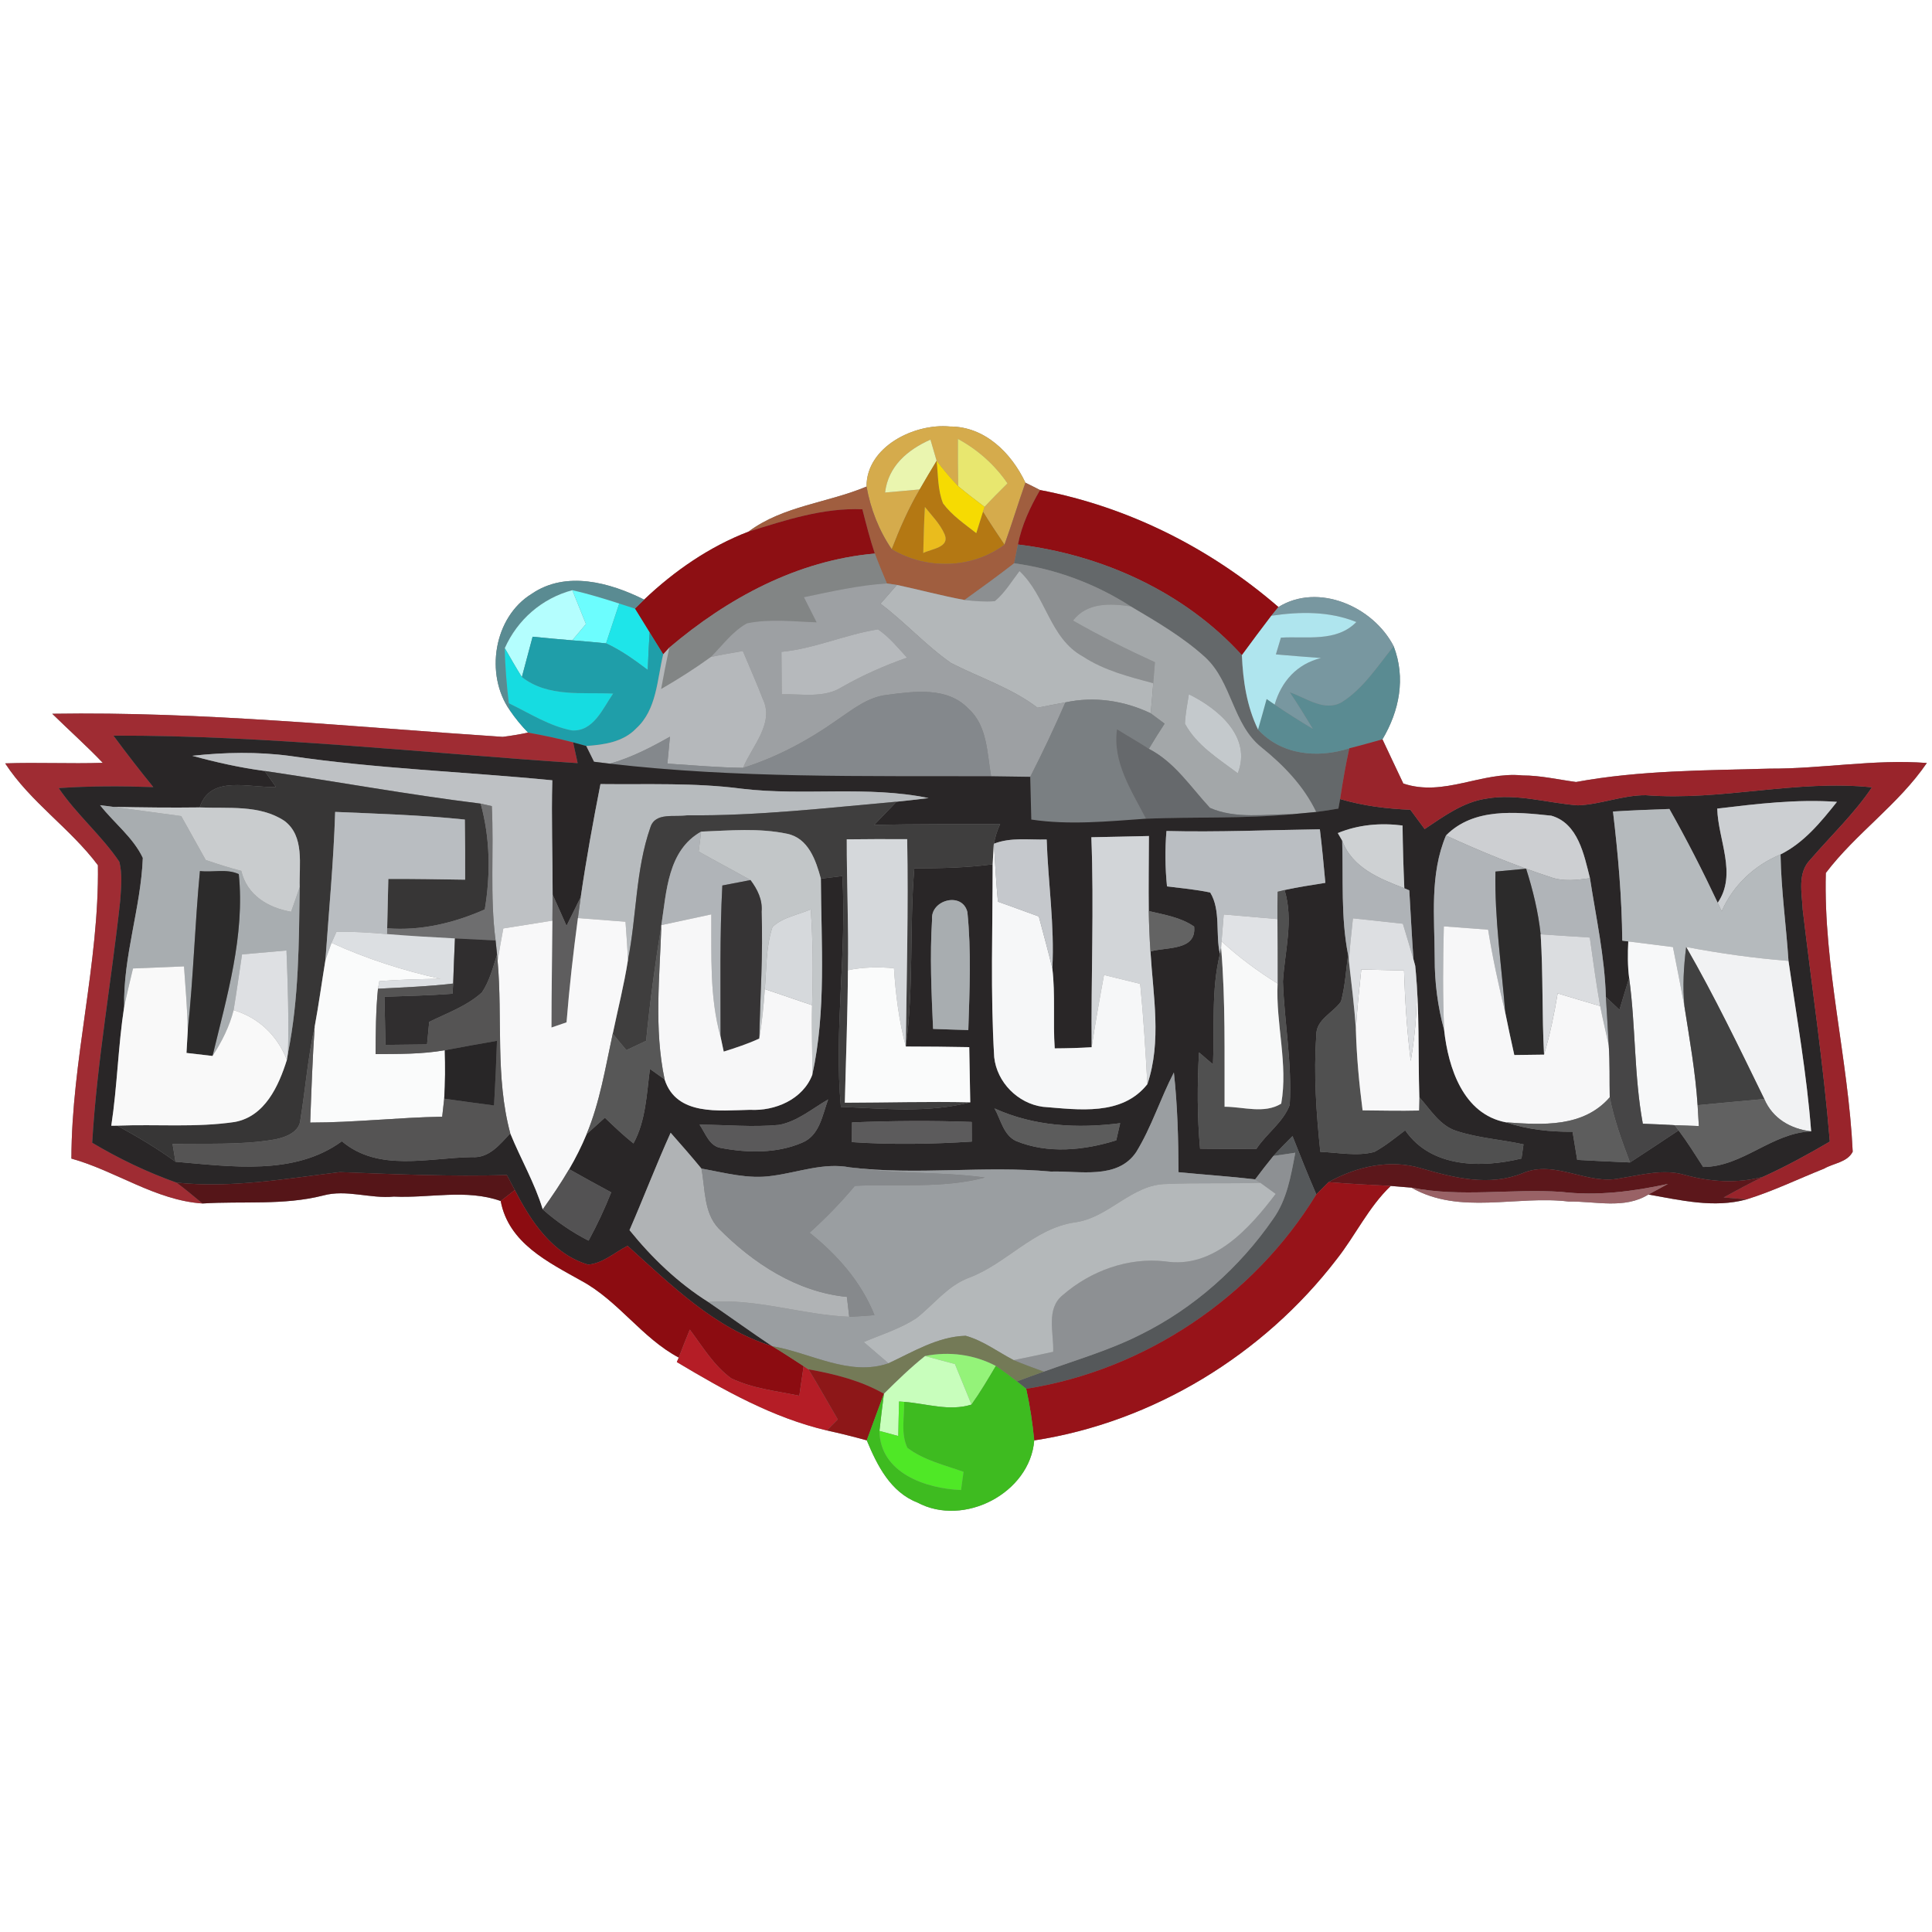 <?xml version="1.0" encoding="UTF-8" ?>
<!DOCTYPE svg PUBLIC "-//W3C//DTD SVG 1.1//EN" "http://www.w3.org/Graphics/SVG/1.1/DTD/svg11.dtd">
<svg width="250pt" height="250pt" viewBox="0 0 250 250" version="1.1" xmlns="http://www.w3.org/2000/svg">
<rect x="0" y="0" width="250" height="250" fill="#808080" stroke="none"/>
<g id="#ffffffff">
<path fill="#ffffff" opacity="1.00" d=" M 0.00 0.00 L 250.00 0.00 L 250.00 250.00 L 0.00 250.00 L 0.00 0.00 M 112.13 62.96 C 107.10 65.08 101.34 65.45 96.86 68.79 C 91.81 70.73 87.25 73.88 83.35 77.59 C 78.94 75.38 73.24 73.81 68.82 76.83 C 63.87 79.86 62.73 87.28 65.97 91.91 C 66.67 92.94 67.46 93.90 68.33 94.80 C 67.24 95.03 66.15 95.21 65.05 95.35 C 45.63 94.07 26.25 92.05 6.76 92.36 C 8.93 94.49 11.20 96.51 13.30 98.71 C 9.09 98.85 4.88 98.63 0.67 98.78 C 3.95 103.81 9.10 107.19 12.67 111.96 C 12.85 124.69 9.26 137.18 9.24 149.92 C 15.01 151.53 20.12 155.32 26.20 155.73 C 31.40 155.40 36.70 156.00 41.81 154.70 C 44.84 153.87 47.90 155.14 50.96 154.84 C 55.56 155.06 60.33 153.83 64.79 155.41 C 65.81 160.85 70.92 163.31 75.26 165.75 C 80.02 168.33 83.06 173.13 87.83 175.67 L 87.58 176.25 C 93.69 179.90 100.00 183.46 107.00 185.10 C 108.73 185.48 110.45 185.91 112.16 186.38 C 113.50 189.61 115.23 193.07 118.70 194.42 C 124.72 197.65 133.28 193.21 133.83 186.39 C 149.25 184.02 163.49 175.29 172.96 162.95 C 175.40 159.86 177.08 156.21 179.96 153.46 C 180.63 153.52 181.97 153.63 182.64 153.68 C 188.91 157.26 196.23 154.65 203.00 155.48 C 206.41 155.42 210.21 156.50 213.30 154.57 C 217.48 155.30 221.77 156.36 226.00 155.20 C 229.44 154.14 232.69 152.55 236.04 151.22 C 237.26 150.51 239.04 150.41 239.74 149.03 C 239.17 136.96 235.94 125.07 236.26 112.96 C 240.16 107.82 245.67 104.10 249.33 98.73 C 242.53 98.21 235.78 99.49 228.99 99.46 C 220.63 99.70 212.19 99.67 203.94 101.19 C 201.63 100.88 199.34 100.34 197.00 100.34 C 191.73 99.80 186.85 103.15 181.59 101.39 C 180.70 99.48 179.77 97.58 178.89 95.67 C 181.08 91.98 181.92 87.73 180.34 83.62 C 177.67 78.45 170.55 75.37 165.43 78.55 C 156.65 70.95 146.01 65.58 134.58 63.41 C 134.11 63.17 133.17 62.69 132.69 62.46 C 130.87 58.61 127.44 55.18 122.91 55.19 C 118.31 54.75 112.10 57.82 112.13 62.96 Z" />
</g>
<g id="#d5ab4cff">
<path fill="#d5ab4c" opacity="1.00" d=" M 112.13 62.96 C 112.10 57.82 118.31 54.75 122.91 55.19 C 127.44 55.18 130.87 58.61 132.69 62.46 C 131.75 65.12 130.94 67.82 129.98 70.48 C 129.03 69.06 128.08 67.66 127.20 66.21 L 127.40 65.59 C 128.36 64.55 129.37 63.55 130.37 62.55 C 128.72 60.14 126.52 58.19 123.95 56.79 C 123.93 58.83 123.95 60.87 123.99 62.91 C 122.99 61.87 122.07 60.77 121.20 59.63 C 121.00 58.94 120.60 57.57 120.40 56.89 C 117.44 58.20 114.93 60.33 114.53 63.73 C 116.02 63.60 117.52 63.48 119.01 63.33 C 117.56 65.79 116.42 68.41 115.39 71.07 C 113.73 68.64 112.65 65.86 112.13 62.96 Z" />
</g>
<g id="#eaf5afff">
<path fill="#eaf5af" opacity="1.00" d=" M 114.53 63.73 C 114.93 60.33 117.44 58.20 120.40 56.89 C 120.60 57.57 121.00 58.94 121.20 59.63 C 120.46 60.86 119.72 62.09 119.01 63.33 C 117.52 63.48 116.02 63.60 114.53 63.73 Z" />
</g>
<g id="#e8e76fff">
<path fill="#e8e76f" opacity="1.00" d=" M 123.95 56.79 C 126.52 58.19 128.72 60.14 130.37 62.55 C 129.37 63.55 128.36 64.55 127.40 65.59 C 126.25 64.71 125.09 63.84 123.99 62.91 C 123.95 60.87 123.93 58.83 123.95 56.79 Z" />
</g>
<g id="#b47813ff">
<path fill="#b47813" opacity="1.00" d=" M 119.01 63.33 C 119.72 62.09 120.46 60.86 121.20 59.63 C 121.40 61.47 121.33 63.39 122.03 65.14 C 123.18 66.70 124.82 67.80 126.33 68.99 C 126.55 68.30 126.98 66.90 127.20 66.21 C 128.08 67.66 129.03 69.06 129.98 70.48 C 125.74 73.63 119.90 73.75 115.39 71.07 C 116.42 68.41 117.56 65.79 119.01 63.33 M 119.68 65.60 C 119.57 67.58 119.51 69.57 119.47 71.56 C 120.48 71.02 122.96 70.87 122.23 69.13 C 121.64 67.78 120.58 66.73 119.68 65.60 Z" />
</g>
<g id="#f6db02ff">
<path fill="#f6db02" opacity="1.00" d=" M 121.20 59.63 C 122.07 60.77 122.99 61.87 123.99 62.91 C 125.09 63.84 126.25 64.71 127.40 65.59 L 127.20 66.21 C 126.98 66.90 126.55 68.30 126.33 68.99 C 124.82 67.80 123.18 66.70 122.03 65.14 C 121.33 63.39 121.40 61.47 121.20 59.63 Z" />
</g>
<g id="#a05e3fff">
<path fill="#a05e3f" opacity="1.00" d=" M 112.13 62.96 C 112.65 65.86 113.73 68.64 115.39 71.07 C 119.90 73.75 125.74 73.63 129.98 70.48 C 130.94 67.82 131.75 65.12 132.69 62.46 C 133.17 62.69 134.11 63.17 134.58 63.41 C 133.31 65.61 132.21 67.94 131.72 70.46 C 131.60 71.07 131.35 72.28 131.23 72.89 C 129.13 74.52 126.97 76.09 124.81 77.64 C 121.87 77.10 118.98 76.31 116.06 75.69 C 115.74 75.64 115.08 75.55 114.76 75.50 C 114.22 74.22 113.68 72.93 113.20 71.63 C 112.57 69.75 112.08 67.82 111.59 65.90 C 106.50 65.69 101.65 67.31 96.86 68.79 C 101.34 65.45 107.10 65.08 112.13 62.96 Z" />
</g>
<g id="#900e13ff">
<path fill="#900e13" opacity="1.00" d=" M 131.72 70.46 C 132.21 67.94 133.31 65.61 134.58 63.41 C 146.01 65.58 156.65 70.95 165.43 78.55 C 165.20 78.83 164.74 79.40 164.51 79.68 C 163.22 81.36 161.96 83.07 160.70 84.78 C 153.26 76.60 142.61 71.78 131.72 70.46 Z" />
</g>
<g id="#8d0f13ff">
<path fill="#8d0f13" opacity="1.00" d=" M 96.86 68.79 C 101.65 67.31 106.50 65.69 111.59 65.90 C 112.08 67.82 112.57 69.75 113.20 71.63 C 103.18 72.51 94.17 77.39 86.61 83.80 C 86.41 84.02 86.02 84.45 85.82 84.67 C 85.38 83.96 84.50 82.55 84.06 81.84 C 83.43 80.81 82.79 79.79 82.16 78.76 C 82.46 78.47 83.05 77.88 83.35 77.59 C 87.25 73.88 91.81 70.73 96.86 68.79 Z" />
</g>
<g id="#eabc1dff">
<path fill="#eabc1d" opacity="1.00" d=" M 119.68 65.60 C 120.58 66.73 121.64 67.78 122.23 69.13 C 122.96 70.87 120.48 71.02 119.47 71.56 C 119.51 69.57 119.57 67.58 119.68 65.60 Z" />
</g>
<g id="#64686aff">
<path fill="#64686a" opacity="1.00" d=" M 131.72 70.46 C 142.61 71.78 153.26 76.60 160.70 84.78 C 160.84 88.08 161.33 91.40 162.79 94.40 C 165.81 97.72 170.52 98.15 174.60 96.83 C 174.12 99.00 173.74 101.20 173.41 103.40 C 173.36 103.71 173.25 104.32 173.19 104.63 C 172.23 104.80 171.27 104.95 170.31 105.07 C 168.69 101.70 166.10 99.02 163.22 96.70 C 159.49 93.71 159.42 88.26 155.96 85.06 C 153.07 82.43 149.66 80.45 146.32 78.47 C 141.75 75.53 136.61 73.62 131.23 72.89 C 131.35 72.28 131.60 71.07 131.72 70.46 Z" />
</g>
<g id="#828585ff">
<path fill="#828585" opacity="1.00" d=" M 86.61 83.80 C 94.17 77.39 103.18 72.51 113.20 71.63 C 113.68 72.93 114.22 74.22 114.76 75.50 C 111.13 75.73 107.58 76.54 104.03 77.28 C 104.57 78.36 105.12 79.44 105.67 80.53 C 102.67 80.43 99.62 80.05 96.66 80.66 C 94.77 81.70 93.49 83.52 91.99 85.01 C 89.92 86.51 87.76 87.88 85.55 89.16 C 85.87 87.37 86.23 85.58 86.61 83.80 Z" />
</g>
<g id="#8c8f91ff">
<path fill="#8c8f91" opacity="1.00" d=" M 124.81 77.64 C 126.97 76.09 129.13 74.52 131.23 72.89 C 136.61 73.62 141.75 75.53 146.32 78.47 C 143.65 78.07 140.67 77.94 138.85 80.30 C 142.29 82.27 145.84 84.04 149.45 85.69 C 149.37 86.60 149.30 87.51 149.23 88.41 C 146.09 87.57 142.86 86.75 140.11 84.94 C 135.81 82.58 135.36 77.09 131.92 73.90 C 130.90 75.23 130.03 76.71 128.73 77.79 C 127.42 77.90 126.11 77.78 124.81 77.64 Z" />
</g>
<g id="#b3b7b9ff">
<path fill="#b3b7b9" opacity="1.00" d=" M 131.92 73.90 C 135.36 77.09 135.81 82.58 140.11 84.94 C 142.86 86.75 146.09 87.57 149.23 88.41 C 149.13 89.71 149.02 91.01 148.90 92.30 C 145.47 90.66 141.59 90.08 137.86 90.89 C 136.65 91.10 135.46 91.34 134.26 91.58 C 130.87 89.00 126.80 87.71 123.06 85.79 C 119.80 83.51 117.12 80.51 113.94 78.12 C 114.65 77.31 115.35 76.50 116.06 75.69 C 118.98 76.31 121.87 77.10 124.81 77.64 C 126.11 77.78 127.42 77.90 128.73 77.79 C 130.03 76.71 130.90 75.23 131.92 73.90 Z" />
</g>
<g id="#5a8b92ff">
<path fill="#5a8b92" opacity="1.00" d=" M 68.82 76.83 C 73.24 73.81 78.94 75.38 83.35 77.59 C 83.05 77.88 82.46 78.47 82.16 78.76 C 81.65 78.60 80.64 78.27 80.13 78.10 C 78.12 77.45 76.11 76.84 74.06 76.37 C 70.14 77.42 66.97 80.17 65.32 83.87 C 65.35 86.25 65.57 88.63 65.84 91.00 L 65.97 91.91 C 62.73 87.28 63.87 79.86 68.82 76.83 Z" />
<path fill="#5a8b92" opacity="1.00" d=" M 173.61 90.87 C 176.44 89.08 178.27 86.17 180.34 83.62 C 181.92 87.73 181.08 91.98 178.89 95.67 C 177.46 96.06 176.04 96.47 174.60 96.83 C 170.52 98.15 165.81 97.72 162.79 94.40 C 163.17 93.08 163.54 91.77 163.90 90.45 C 164.16 90.63 164.68 90.99 164.94 91.17 C 166.55 92.27 168.20 93.30 169.88 94.31 C 168.91 92.71 167.93 91.13 166.90 89.58 C 169.02 90.30 171.37 92.13 173.61 90.87 Z" />
</g>
<g id="#9da0a3ff">
<path fill="#9da0a3" opacity="1.00" d=" M 104.03 77.28 C 107.58 76.54 111.13 75.73 114.76 75.50 C 115.08 75.55 115.74 75.64 116.06 75.69 C 115.35 76.50 114.65 77.31 113.94 78.12 C 117.12 80.51 119.80 83.51 123.06 85.79 C 126.80 87.71 130.87 89.00 134.26 91.58 C 135.46 91.34 136.65 91.10 137.86 90.89 C 136.44 94.15 134.93 97.36 133.31 100.52 C 131.62 100.49 129.93 100.47 128.25 100.45 C 127.72 97.45 127.78 93.90 125.31 91.70 C 122.58 88.83 118.28 89.46 114.75 89.92 C 112.26 90.20 110.28 91.84 108.28 93.19 C 104.56 95.82 100.50 97.99 96.15 99.36 C 97.28 96.57 100.25 93.61 98.70 90.44 C 97.90 88.35 96.98 86.31 96.12 84.24 C 94.74 84.48 93.36 84.72 91.99 85.01 C 93.49 83.52 94.77 81.70 96.66 80.66 C 99.62 80.05 102.67 80.43 105.67 80.53 C 105.12 79.44 104.57 78.36 104.03 77.28 M 101.12 84.35 C 101.13 86.17 101.15 88.01 101.16 89.84 C 103.76 89.77 106.62 90.38 108.95 88.90 C 111.63 87.37 114.46 86.12 117.37 85.10 C 116.18 83.82 115.07 82.42 113.61 81.44 C 109.39 82.10 105.41 83.94 101.12 84.35 Z" />
</g>
<g id="#b4fefeff">
<path fill="#b4fefe" opacity="1.00" d=" M 65.32 83.87 C 66.97 80.17 70.14 77.42 74.06 76.37 C 74.64 77.83 75.23 79.29 75.82 80.75 C 75.23 81.45 74.64 82.16 74.05 82.86 C 72.34 82.72 70.63 82.56 68.92 82.39 C 68.45 84.13 68.00 85.87 67.53 87.61 C 66.76 86.39 66.05 85.12 65.32 83.87 Z" />
</g>
<g id="#6cfdfeff">
<path fill="#6cfdfe" opacity="1.00" d=" M 74.06 76.37 C 76.11 76.84 78.12 77.45 80.13 78.10 C 79.56 79.82 78.99 81.53 78.42 83.25 C 76.96 83.09 75.50 82.98 74.05 82.86 C 74.64 82.16 75.23 81.45 75.82 80.75 C 75.23 79.29 74.64 77.83 74.06 76.37 Z" />
</g>
<g id="#7897a0ff">
<path fill="#7897a0" opacity="1.00" d=" M 165.43 78.55 C 170.55 75.37 177.67 78.45 180.34 83.62 C 178.27 86.17 176.44 89.08 173.61 90.87 C 171.37 92.13 169.02 90.30 166.90 89.58 C 167.93 91.13 168.91 92.71 169.88 94.31 C 168.20 93.30 166.55 92.27 164.94 91.17 C 165.82 88.16 167.83 85.91 170.94 85.15 C 168.99 85.01 167.04 84.84 165.10 84.68 C 165.26 84.14 165.59 83.05 165.75 82.51 C 169.06 82.31 172.93 83.13 175.51 80.49 C 171.99 79.07 168.20 79.13 164.51 79.68 C 164.74 79.40 165.20 78.83 165.43 78.55 Z" />
</g>
<g id="#1ee5e9ff">
<path fill="#1ee5e9" opacity="1.00" d=" M 80.13 78.10 C 80.64 78.27 81.65 78.60 82.16 78.76 C 82.79 79.79 83.43 80.81 84.06 81.84 C 83.96 83.46 83.88 85.07 83.82 86.69 C 82.11 85.41 80.37 84.14 78.42 83.25 C 78.99 81.53 79.56 79.82 80.13 78.10 Z" />
</g>
<g id="#a3a7a9ff">
<path fill="#a3a7a9" opacity="1.00" d=" M 138.85 80.30 C 140.67 77.94 143.65 78.07 146.32 78.47 C 149.66 80.45 153.07 82.43 155.96 85.06 C 159.42 88.26 159.49 93.71 163.22 96.70 C 166.10 99.02 168.69 101.70 170.31 105.07 C 169.55 105.14 168.05 105.28 167.30 105.35 C 163.75 105.35 159.90 106.00 156.57 104.54 C 154.07 101.85 152.02 98.63 148.66 96.90 C 149.31 95.80 150.00 94.72 150.70 93.64 C 150.10 93.19 149.50 92.74 148.90 92.30 C 149.02 91.01 149.13 89.71 149.23 88.41 C 149.30 87.51 149.37 86.60 149.45 85.69 C 145.84 84.04 142.29 82.27 138.85 80.30 M 153.84 89.84 C 153.64 91.10 153.39 92.36 153.33 93.64 C 154.84 96.45 157.68 98.19 160.17 100.06 C 162.01 95.35 157.62 91.69 153.84 89.84 Z" />
</g>
<g id="#afe5eeff">
<path fill="#afe5ee" opacity="1.00" d=" M 164.51 79.68 C 168.20 79.13 171.99 79.07 175.51 80.49 C 172.93 83.13 169.06 82.31 165.75 82.51 C 165.59 83.05 165.26 84.14 165.10 84.68 C 167.04 84.84 168.99 85.01 170.94 85.15 C 167.83 85.91 165.82 88.16 164.94 91.17 C 164.68 90.99 164.16 90.63 163.90 90.45 C 163.54 91.77 163.17 93.08 162.79 94.40 C 161.33 91.40 160.84 88.08 160.70 84.78 C 161.96 83.07 163.22 81.36 164.51 79.68 Z" />
</g>
<g id="#b6b9bcff">
<path fill="#b6b9bc" opacity="1.00" d=" M 101.12 84.35 C 105.41 83.94 109.39 82.10 113.61 81.44 C 115.07 82.42 116.18 83.82 117.37 85.10 C 114.46 86.12 111.63 87.37 108.95 88.90 C 106.62 90.38 103.76 89.77 101.16 89.84 C 101.15 88.01 101.13 86.17 101.12 84.35 Z" />
</g>
<g id="#1f9ea9ff">
<path fill="#1f9ea9" opacity="1.00" d=" M 68.92 82.39 C 70.63 82.56 72.34 82.72 74.05 82.86 C 75.50 82.98 76.96 83.09 78.42 83.25 C 80.37 84.14 82.11 85.41 83.82 86.69 C 83.88 85.07 83.96 83.46 84.06 81.84 C 84.50 82.55 85.38 83.96 85.82 84.67 C 85.02 87.95 85.00 91.83 82.31 94.27 C 80.64 96.02 78.14 96.38 75.85 96.53 C 75.43 96.41 74.58 96.18 74.16 96.06 C 72.23 95.56 70.29 95.15 68.33 94.80 C 67.46 93.90 66.67 92.94 65.97 91.91 L 65.84 91.00 C 68.51 92.28 71.07 93.96 74.02 94.52 C 76.82 94.67 78.00 91.67 79.34 89.75 C 75.36 89.56 70.91 90.25 67.53 87.61 C 68.00 85.87 68.45 84.13 68.92 82.39 Z" />
</g>
<g id="#16dce1ff">
<path fill="#16dce1" opacity="1.00" d=" M 65.84 91.00 C 65.57 88.63 65.35 86.25 65.32 83.87 C 66.05 85.12 66.76 86.39 67.53 87.61 C 70.91 90.25 75.36 89.56 79.34 89.75 C 78.00 91.67 76.82 94.67 74.02 94.52 C 71.07 93.96 68.51 92.28 65.84 91.00 Z" />
</g>
<g id="#b5b8bbff">
<path fill="#b5b8bb" opacity="1.00" d=" M 85.82 84.67 C 86.02 84.45 86.41 84.02 86.61 83.80 C 86.23 85.58 85.87 87.37 85.55 89.16 C 87.76 87.88 89.92 86.51 91.99 85.01 C 93.36 84.72 94.74 84.48 96.12 84.24 C 96.98 86.31 97.90 88.35 98.70 90.44 C 100.25 93.61 97.28 96.57 96.15 99.36 C 92.88 99.31 89.62 99.03 86.36 98.81 C 86.47 97.65 86.58 96.49 86.69 95.33 C 84.22 96.73 81.67 98.04 78.92 98.82 C 78.41 98.76 77.38 98.63 76.86 98.57 C 76.61 98.06 76.10 97.04 75.85 96.53 C 78.14 96.38 80.64 96.02 82.31 94.27 C 85.00 91.83 85.02 87.95 85.82 84.67 Z" />
</g>
<g id="#84888cff">
<path fill="#84888c" opacity="1.00" d=" M 114.75 89.92 C 118.28 89.46 122.58 88.83 125.31 91.70 C 127.78 93.90 127.72 97.45 128.25 100.45 C 111.80 100.39 95.28 100.72 78.92 98.82 C 81.67 98.04 84.22 96.73 86.69 95.33 C 86.58 96.49 86.47 97.65 86.36 98.81 C 89.62 99.03 92.88 99.31 96.15 99.36 C 100.50 97.99 104.56 95.82 108.28 93.19 C 110.28 91.84 112.26 90.20 114.75 89.92 Z" />
</g>
<g id="#7a7f82ff">
<path fill="#7a7f82" opacity="1.00" d=" M 137.86 90.89 C 141.59 90.08 145.47 90.66 148.90 92.30 C 149.50 92.74 150.10 93.19 150.70 93.64 C 150.00 94.72 149.31 95.80 148.66 96.90 C 147.32 96.01 145.90 95.23 144.54 94.37 C 143.94 98.64 146.43 102.32 148.29 105.94 C 143.35 106.28 138.38 106.79 133.45 106.05 C 133.40 104.21 133.35 102.37 133.31 100.52 C 134.93 97.36 136.44 94.15 137.86 90.89 Z" />
</g>
<g id="#c4c9ccff">
<path fill="#c4c9cc" opacity="1.00" d=" M 153.84 89.84 C 157.62 91.69 162.01 95.35 160.17 100.06 C 157.68 98.19 154.84 96.45 153.33 93.64 C 153.39 92.36 153.64 91.10 153.84 89.84 Z" />
</g>
<g id="#9f2c33ff">
<path fill="#9f2c33" opacity="1.00" d=" M 6.76 92.36 C 26.25 92.05 45.63 94.07 65.05 95.35 C 66.15 95.21 67.24 95.03 68.33 94.80 C 70.29 95.15 72.23 95.56 74.16 96.06 C 74.35 96.96 74.55 97.85 74.75 98.75 C 54.74 97.44 34.76 95.14 14.68 95.19 C 16.35 97.45 18.07 99.67 19.84 101.85 C 15.76 101.71 11.67 101.70 7.60 101.98 C 9.92 105.41 13.15 108.10 15.45 111.52 C 15.85 113.16 15.67 114.86 15.56 116.52 C 14.43 126.98 12.55 137.36 11.93 147.87 C 15.39 149.93 19.04 151.68 22.84 153.03 C 23.99 153.89 25.10 154.81 26.20 155.73 C 20.12 155.32 15.01 151.53 9.24 149.92 C 9.26 137.18 12.85 124.69 12.67 111.96 C 9.10 107.19 3.95 103.81 0.67 98.78 C 4.88 98.63 9.09 98.85 13.30 98.71 C 11.20 96.51 8.93 94.49 6.76 92.36 Z" />
</g>
<g id="#66696cff">
<path fill="#66696c" opacity="1.00" d=" M 148.29 105.94 C 146.43 102.32 143.94 98.64 144.54 94.37 C 145.90 95.23 147.32 96.01 148.66 96.90 C 152.02 98.63 154.07 101.85 156.57 104.54 C 159.90 106.00 163.75 105.35 167.30 105.35 C 160.97 105.96 154.62 105.68 148.29 105.94 Z" />
</g>
<g id="#292627ff">
<path fill="#292627" opacity="1.00" d=" M 14.68 95.19 C 34.76 95.14 54.74 97.44 74.75 98.75 C 74.55 97.85 74.35 96.96 74.16 96.06 C 74.58 96.18 75.43 96.41 75.85 96.53 C 76.10 97.04 76.61 98.06 76.86 98.57 C 77.38 98.63 78.41 98.76 78.92 98.82 C 95.28 100.72 111.80 100.39 128.25 100.45 C 129.93 100.47 131.62 100.49 133.31 100.52 C 133.35 102.37 133.40 104.21 133.45 106.05 C 138.38 106.79 143.35 106.28 148.29 105.94 C 154.62 105.68 160.97 105.96 167.30 105.35 C 168.05 105.28 169.55 105.14 170.31 105.07 C 171.27 104.95 172.23 104.80 173.19 104.63 C 173.25 104.32 173.36 103.71 173.41 103.40 C 176.37 104.27 179.43 104.66 182.50 104.78 C 183.11 105.61 183.73 106.45 184.35 107.28 C 186.82 105.64 189.32 103.78 192.34 103.34 C 196.31 102.64 200.23 103.92 204.18 104.21 C 207.15 104.10 209.97 102.88 212.97 102.90 C 222.76 103.67 232.42 100.85 242.23 101.88 C 239.93 105.30 236.93 108.13 234.26 111.23 C 232.55 112.95 233.17 115.54 233.27 117.70 C 234.45 127.70 235.95 137.67 236.78 147.72 C 233.98 149.36 231.13 150.92 228.18 152.26 C 224.83 153.18 221.36 152.94 218.04 152.04 C 215.25 151.21 212.41 152.04 209.64 152.47 C 205.36 153.39 201.23 150.00 197.00 151.82 C 192.70 153.55 188.19 152.42 183.94 151.19 C 179.88 149.95 175.54 150.94 171.91 152.97 C 171.52 153.36 170.73 154.15 170.33 154.55 C 169.25 152.06 168.24 149.53 167.25 147.01 C 166.41 147.85 165.57 148.70 164.78 149.58 C 163.97 150.58 163.18 151.58 162.42 152.61 C 159.12 152.22 155.80 152.01 152.50 151.68 C 152.48 147.37 152.37 143.06 151.90 138.78 C 150.15 142.15 149.02 145.83 147.03 149.07 C 144.60 152.69 139.68 151.48 136.00 151.60 C 127.33 150.80 118.62 152.11 109.98 151.06 C 106.58 150.40 103.27 151.72 99.93 152.15 C 96.84 152.62 93.78 151.75 90.76 151.21 C 89.47 149.64 88.13 148.11 86.78 146.58 C 84.90 150.74 83.28 155.00 81.46 159.18 C 84.37 162.78 87.74 166.01 91.66 168.48 C 94.43 170.37 97.14 172.34 99.93 174.20 C 92.47 171.89 86.87 166.30 81.21 161.21 C 79.54 162.05 78.01 163.49 76.10 163.64 C 71.51 162.29 68.68 158.02 66.62 153.99 C 66.36 153.51 65.85 152.54 65.59 152.05 C 58.38 152.26 51.18 151.95 43.98 151.67 C 36.97 152.52 29.94 153.78 22.84 153.03 C 19.04 151.68 15.39 149.93 11.93 147.87 C 12.55 137.36 14.43 126.98 15.56 116.52 C 15.67 114.86 15.85 113.16 15.45 111.52 C 13.15 108.10 9.92 105.41 7.60 101.98 C 11.67 101.70 15.76 101.71 19.84 101.85 C 18.07 99.67 16.35 97.45 14.68 95.19 M 24.88 97.80 C 27.96 98.64 31.08 99.34 34.24 99.76 C 34.73 100.45 35.22 101.14 35.71 101.83 C 32.33 102.00 27.22 100.18 25.84 104.48 C 22.11 104.53 18.39 104.48 14.66 104.41 C 14.23 104.35 13.38 104.24 12.95 104.19 C 14.75 106.49 17.22 108.35 18.48 111.01 C 18.23 117.49 15.92 123.74 16.07 130.26 C 15.28 135.37 15.18 140.56 14.40 145.67 L 15.17 145.66 C 17.77 147.08 20.32 148.58 22.71 150.33 C 29.85 150.93 38.08 152.18 44.24 147.68 C 48.97 151.69 55.43 149.82 61.05 149.73 C 63.28 149.90 64.66 148.11 66.03 146.66 C 67.37 149.96 69.19 153.06 70.23 156.49 C 72.03 158.09 74.01 159.44 76.16 160.54 C 77.26 158.52 78.24 156.43 79.09 154.29 C 77.27 153.31 75.45 152.31 73.65 151.29 C 74.50 149.83 75.26 148.32 75.90 146.77 C 76.69 146.06 77.48 145.35 78.27 144.63 C 79.47 145.78 80.67 146.93 81.97 147.96 C 83.58 145.00 83.67 141.57 84.10 138.32 C 84.73 138.77 85.37 139.22 86.00 139.67 C 87.52 144.44 93.10 143.69 97.05 143.61 C 100.28 143.79 103.89 142.27 105.11 139.08 C 106.93 130.74 106.26 122.15 106.22 113.70 C 107.15 113.58 108.07 113.47 109.00 113.36 C 109.59 123.32 107.90 133.26 108.81 143.23 C 114.38 143.45 120.07 144.05 125.55 142.64 C 125.51 140.26 125.47 137.88 125.42 135.50 C 122.68 135.45 119.95 135.42 117.21 135.42 C 118.26 127.79 117.67 120.04 118.31 112.36 C 121.70 112.36 125.09 112.29 128.45 111.84 C 128.45 120.16 128.15 128.49 128.65 136.80 C 129.00 140.05 131.70 142.78 134.94 143.22 C 139.59 143.59 145.18 144.44 148.47 140.29 C 150.34 134.74 149.21 128.83 148.87 123.12 C 150.91 122.51 154.85 123.07 154.52 119.90 C 152.78 118.69 150.66 118.37 148.65 117.89 C 148.61 114.66 148.66 111.42 148.67 108.18 C 146.18 108.23 143.70 108.30 141.22 108.34 C 141.58 117.39 141.17 126.45 141.26 135.51 C 139.67 135.61 138.08 135.65 136.48 135.66 C 136.24 132.21 136.58 128.74 136.17 125.30 C 136.47 119.73 135.62 114.19 135.44 108.63 C 133.17 108.70 130.78 108.32 128.61 109.18 L 128.59 109.31 C 128.74 108.38 129.02 107.48 129.42 106.62 C 123.99 106.66 118.55 106.62 113.12 106.74 C 114.09 105.74 115.05 104.74 116.01 103.74 C 117.39 103.60 118.78 103.44 120.16 103.27 C 112.21 101.63 104.02 103.02 96.00 102.06 C 89.93 101.26 83.80 101.53 77.70 101.46 C 76.75 106.31 75.86 111.17 75.15 116.07 C 74.53 117.31 73.92 118.55 73.31 119.80 C 72.71 118.45 72.11 117.10 71.51 115.76 C 71.52 110.83 71.33 105.90 71.47 100.97 C 60.17 99.86 48.79 99.48 37.54 97.82 C 33.34 97.26 29.08 97.34 24.88 97.80 M 222.21 104.63 C 222.31 108.66 224.82 113.12 222.27 116.82 C 220.33 112.70 218.26 108.64 216.02 104.68 C 213.59 104.76 211.15 104.86 208.72 105.01 C 209.38 110.55 209.87 116.13 209.92 121.72 L 210.70 121.82 C 210.62 123.40 210.61 124.98 210.81 126.56 C 210.38 127.92 209.97 129.29 209.56 130.67 C 208.97 130.11 208.39 129.56 207.80 129.01 C 207.65 123.82 206.53 118.75 205.74 113.64 C 204.98 110.62 204.21 106.54 200.74 105.55 C 196.12 105.06 190.69 104.49 187.11 108.11 C 184.99 113.14 185.63 118.67 185.65 123.99 C 185.64 127.12 186.04 130.25 186.87 133.27 C 187.40 138.17 189.34 144.19 194.88 145.23 C 197.65 146.16 200.57 146.47 203.49 146.45 C 203.69 147.66 203.89 148.87 204.09 150.09 C 206.36 150.22 208.64 150.32 210.92 150.42 C 213.02 149.05 215.12 147.67 217.21 146.27 C 218.35 147.79 219.36 149.41 220.39 151.01 C 225.54 150.97 229.24 146.60 234.36 146.40 C 233.80 139.00 232.49 131.68 231.43 124.34 C 231.13 119.74 230.48 115.17 230.40 110.56 C 233.44 109.05 235.63 106.36 237.70 103.76 C 232.51 103.39 227.35 104.02 222.21 104.63 M 150.94 107.53 C 150.74 109.91 150.77 112.31 151.01 114.70 C 152.88 114.93 154.76 115.10 156.60 115.49 C 158.00 117.78 157.26 120.85 157.86 123.44 C 156.71 128.12 157.18 132.96 156.96 137.73 C 156.35 137.21 155.75 136.69 155.15 136.18 C 154.92 140.33 154.91 144.50 155.29 148.64 C 157.72 148.68 160.15 148.67 162.58 148.66 C 163.88 146.67 166.06 145.22 166.89 142.97 C 167.21 137.63 166.20 132.33 166.01 127.01 C 166.25 123.06 167.42 119.09 166.22 115.17 C 167.96 114.78 169.73 114.53 171.50 114.24 C 171.29 111.92 171.07 109.61 170.79 107.31 C 164.17 107.40 157.56 107.70 150.94 107.53 M 173.11 107.80 L 173.68 108.78 C 173.83 113.70 173.49 118.67 174.44 123.53 C 174.17 125.55 174.06 127.60 173.53 129.58 C 172.50 131.09 170.25 131.92 170.33 134.00 C 169.97 139.02 170.33 144.06 170.85 149.05 C 173.17 149.13 175.56 149.66 177.84 149.06 C 179.27 148.29 180.53 147.24 181.83 146.26 C 185.18 151.13 191.67 151.17 196.88 149.91 C 196.94 149.45 197.07 148.54 197.14 148.08 C 194.26 147.45 191.29 147.27 188.48 146.35 C 186.31 145.67 185.10 143.58 183.66 141.98 C 183.49 136.32 183.71 130.63 183.13 124.98 L 182.90 124.13 C 182.69 121.16 182.54 118.18 182.36 115.21 L 181.72 114.94 C 181.60 112.23 181.52 109.53 181.49 106.82 C 178.65 106.46 175.78 106.70 173.11 107.80 M 120.61 118.97 C 120.31 123.69 120.53 128.42 120.74 133.14 C 122.26 133.20 123.78 133.24 125.30 133.29 C 125.46 128.20 125.70 123.09 125.18 118.02 C 124.51 115.33 120.39 116.45 120.61 118.97 M 100.81 145.56 C 97.39 145.89 93.95 145.54 90.52 145.53 C 91.30 146.64 91.77 148.32 93.31 148.55 C 96.76 149.20 100.53 149.27 103.80 147.86 C 106.07 146.92 106.41 144.30 107.16 142.27 C 105.10 143.45 103.19 145.11 100.81 145.56 M 128.69 143.43 C 129.51 144.87 129.84 146.87 131.47 147.64 C 135.60 149.34 140.27 148.86 144.44 147.56 C 144.57 147.00 144.82 145.90 144.95 145.34 C 139.44 146.05 133.81 145.76 128.69 143.43 M 110.25 145.24 C 110.25 145.88 110.24 147.15 110.23 147.79 C 115.40 148.14 120.59 148.05 125.75 147.72 C 125.75 147.08 125.74 145.82 125.74 145.18 C 120.58 144.99 115.41 145.03 110.25 145.24 Z" />
</g>
<g id="#99242bff">
<path fill="#99242b" opacity="1.00" d=" M 174.60 96.83 C 176.04 96.47 177.46 96.06 178.89 95.67 C 179.77 97.58 180.70 99.48 181.59 101.39 C 186.85 103.15 191.73 99.80 197.00 100.34 C 199.34 100.34 201.63 100.88 203.94 101.19 C 212.19 99.67 220.63 99.70 228.99 99.46 C 235.78 99.49 242.53 98.21 249.33 98.73 C 245.67 104.10 240.16 107.82 236.26 112.96 C 235.94 125.07 239.17 136.96 239.74 149.03 C 239.04 150.41 237.26 150.51 236.04 151.22 C 232.69 152.55 229.44 154.14 226.00 155.20 C 225.26 155.14 223.78 155.02 223.04 154.95 C 224.73 154.02 226.43 153.09 228.18 152.26 C 231.13 150.92 233.98 149.36 236.78 147.72 C 235.95 137.67 234.45 127.70 233.27 117.70 C 233.17 115.54 232.55 112.95 234.26 111.23 C 236.93 108.13 239.93 105.30 242.23 101.88 C 232.42 100.85 222.76 103.67 212.97 102.90 C 209.97 102.88 207.15 104.10 204.18 104.21 C 200.23 103.92 196.31 102.64 192.34 103.34 C 189.32 103.78 186.82 105.64 184.35 107.28 C 183.73 106.45 183.11 105.61 182.50 104.78 C 179.43 104.66 176.37 104.27 173.41 103.40 C 173.74 101.20 174.12 99.00 174.60 96.83 Z" />
</g>
<g id="#bec1c4ff">
<path fill="#bec1c4" opacity="1.00" d=" M 24.88 97.80 C 29.08 97.34 33.34 97.26 37.54 97.82 C 48.79 99.48 60.17 99.86 71.47 100.97 C 71.33 105.90 71.52 110.83 71.51 115.76 C 71.50 116.88 71.49 118.01 71.48 119.13 C 69.37 119.47 67.25 119.81 65.13 120.14 C 64.87 121.53 64.62 122.93 64.39 124.33 L 64.32 123.52 C 64.28 123.07 64.18 122.16 64.13 121.70 C 63.37 115.93 63.93 110.11 63.64 104.31 C 63.28 104.23 62.56 104.07 62.20 103.99 C 52.84 102.83 43.57 101.14 34.24 99.76 C 31.08 99.34 27.96 98.64 24.88 97.80 Z" />
</g>
<g id="#373636ff">
<path fill="#373636" opacity="1.00" d=" M 34.24 99.76 C 43.57 101.14 52.84 102.83 62.20 103.99 C 63.43 108.46 63.49 113.13 62.73 117.68 C 58.75 119.44 54.47 120.47 50.10 120.12 C 50.15 117.99 50.20 115.86 50.25 113.73 C 53.56 113.72 56.88 113.78 60.19 113.83 C 60.20 111.23 60.19 108.64 60.15 106.05 C 54.57 105.47 48.97 105.30 43.37 105.06 C 43.17 111.46 42.56 117.84 42.11 124.23 C 41.64 127.10 41.25 129.98 40.72 132.84 C 39.84 136.80 39.53 140.84 38.88 144.83 C 38.78 146.50 36.96 147.16 35.58 147.44 C 31.21 148.20 26.75 147.93 22.33 148.03 C 22.43 148.61 22.62 149.75 22.71 150.33 C 20.32 148.58 17.77 147.08 15.17 145.66 C 20.24 145.45 25.36 145.93 30.39 145.18 C 34.28 144.46 36.06 140.53 37.12 137.15 L 37.26 136.29 C 38.68 129.21 38.68 121.97 38.78 114.79 C 38.69 111.92 39.45 108.20 36.80 106.22 C 33.59 104.09 29.50 104.65 25.84 104.48 C 27.22 100.18 32.33 102.00 35.71 101.83 C 35.22 101.14 34.73 100.45 34.24 99.76 Z" />
</g>
<g id="#b7bbbeff">
<path fill="#b7bbbe" opacity="1.00" d=" M 77.70 101.46 C 83.80 101.53 89.93 101.26 96.00 102.06 C 104.02 103.02 112.21 101.63 120.16 103.27 C 118.78 103.44 117.39 103.60 116.01 103.74 C 107.00 104.54 98.00 105.59 88.94 105.50 C 87.36 105.79 84.79 105.04 84.16 107.06 C 82.23 112.59 82.39 118.56 81.25 124.27 C 81.19 122.60 81.06 120.94 80.94 119.27 C 78.89 119.12 76.83 118.96 74.78 118.80 C 74.87 118.12 75.06 116.75 75.15 116.07 C 75.86 111.17 76.75 106.31 77.70 101.46 Z" />
</g>
<g id="#a8adb0ff">
<path fill="#a8adb0" opacity="1.00" d=" M 12.95 104.19 C 13.38 104.24 14.23 104.35 14.66 104.41 C 17.59 104.81 20.52 105.21 23.45 105.60 C 24.50 107.49 25.56 109.39 26.62 111.28 C 28.14 111.80 29.67 112.30 31.22 112.69 C 31.98 115.85 34.66 117.45 37.67 117.98 C 38.05 116.92 38.42 115.85 38.78 114.79 C 38.68 121.97 38.68 129.21 37.26 136.29 C 37.39 131.86 37.24 127.42 37.07 122.99 C 35.15 123.16 33.24 123.33 31.32 123.50 C 30.95 125.90 30.63 128.31 30.23 130.71 C 29.69 132.84 28.70 134.81 27.50 136.64 C 29.36 128.97 31.71 121.02 30.90 113.11 C 29.33 112.38 27.53 112.91 25.87 112.71 C 25.22 119.56 25.03 126.44 24.30 133.29 C 24.24 130.53 24.00 127.79 23.81 125.05 C 21.61 125.14 19.41 125.23 17.21 125.32 C 16.82 126.96 16.42 128.60 16.07 130.26 C 15.92 123.74 18.23 117.49 18.48 111.01 C 17.22 108.35 14.75 106.49 12.95 104.19 Z" />
<path fill="#a8adb0" opacity="1.00" d=" M 120.61 118.97 C 120.39 116.45 124.51 115.33 125.18 118.02 C 125.70 123.09 125.46 128.20 125.30 133.29 C 123.78 133.24 122.26 133.20 120.74 133.14 C 120.53 128.42 120.31 123.69 120.61 118.97 Z" />
</g>
<g id="#c9ccceff">
<path fill="#c9ccce" opacity="1.00" d=" M 14.66 104.41 C 18.39 104.48 22.11 104.53 25.84 104.48 C 29.50 104.65 33.59 104.09 36.80 106.22 C 39.45 108.20 38.69 111.92 38.78 114.79 C 38.42 115.85 38.05 116.92 37.67 117.98 C 34.66 117.45 31.98 115.85 31.22 112.69 C 29.67 112.30 28.14 111.80 26.62 111.28 C 25.56 109.39 24.50 107.49 23.45 105.60 C 20.52 105.21 17.59 104.81 14.66 104.41 Z" />
</g>
<g id="#6e6e6fff">
<path fill="#6e6e6f" opacity="1.00" d=" M 62.20 103.99 C 62.56 104.07 63.28 104.23 63.64 104.31 C 63.93 110.11 63.37 115.93 64.13 121.70 C 62.38 121.61 60.62 121.52 58.87 121.43 C 55.94 121.28 53.01 121.11 50.09 120.87 L 50.10 120.12 C 54.47 120.47 58.75 119.44 62.73 117.68 C 63.49 113.13 63.43 108.46 62.20 103.99 Z" />
</g>
<g id="#3f3e3eff">
<path fill="#3f3e3e" opacity="1.00" d=" M 88.94 105.50 C 98.00 105.59 107.00 104.54 116.01 103.74 C 115.05 104.74 114.09 105.74 113.12 106.74 C 118.55 106.62 123.99 106.66 129.42 106.62 C 129.02 107.48 128.74 108.38 128.59 109.31 C 128.56 109.94 128.49 111.21 128.45 111.84 C 125.09 112.29 121.70 112.36 118.31 112.36 C 117.67 120.04 118.26 127.79 117.21 135.42 C 117.32 126.48 117.55 117.54 117.39 108.59 C 114.78 108.57 112.18 108.58 109.57 108.61 C 109.56 114.25 109.83 119.89 109.72 125.54 C 109.69 131.26 109.46 136.97 109.32 142.69 C 114.73 142.68 120.14 142.52 125.55 142.64 C 120.07 144.05 114.38 143.45 108.81 143.23 C 107.90 133.26 109.59 123.32 109.00 113.36 C 108.07 113.47 107.15 113.58 106.22 113.70 C 105.58 111.33 104.61 108.46 101.86 107.89 C 98.21 107.12 94.43 107.47 90.73 107.61 C 86.39 110.04 86.25 115.38 85.58 119.71 C 84.78 124.68 84.09 129.67 83.61 134.68 C 82.75 135.08 81.90 135.48 81.05 135.89 C 80.61 135.36 79.73 134.29 79.29 133.76 C 79.95 130.60 80.75 127.46 81.25 124.27 C 82.39 118.56 82.23 112.59 84.16 107.06 C 84.79 105.04 87.36 105.79 88.94 105.50 Z" />
</g>
<g id="#cccfd2ff">
<path fill="#cccfd2" opacity="1.00" d=" M 222.21 104.63 C 227.35 104.02 232.51 103.39 237.70 103.76 C 235.63 106.36 233.44 109.05 230.40 110.56 C 227.00 111.98 224.29 114.53 222.78 117.91 C 222.65 117.64 222.40 117.09 222.27 116.82 C 224.82 113.12 222.31 108.66 222.21 104.63 Z" />
</g>
<g id="#b9bdc1ff">
<path fill="#b9bdc1" opacity="1.00" d=" M 43.37 105.06 C 48.97 105.30 54.57 105.47 60.15 106.05 C 60.19 108.64 60.20 111.23 60.19 113.83 C 56.88 113.78 53.56 113.72 50.25 113.73 C 50.20 115.86 50.15 117.99 50.10 120.12 L 50.09 120.87 C 47.91 120.68 45.72 120.53 43.54 120.57 C 43.38 120.93 43.06 121.64 42.90 122.00 C 42.71 122.56 42.31 123.67 42.11 124.23 C 42.56 117.84 43.17 111.46 43.37 105.06 Z" />
</g>
<g id="#cdcfd2ff">
<path fill="#cdcfd2" opacity="1.00" d=" M 187.11 108.11 C 190.69 104.49 196.12 105.06 200.74 105.55 C 204.21 106.54 204.98 110.62 205.74 113.64 C 204.06 113.87 202.31 114.09 200.67 113.51 C 196.05 112.00 191.53 110.15 187.11 108.11 Z" />
</g>
<g id="#b5babdff">
<path fill="#b5babd" opacity="1.00" d=" M 208.72 105.01 C 211.15 104.86 213.59 104.76 216.02 104.68 C 218.26 108.64 220.33 112.70 222.27 116.82 C 222.40 117.09 222.65 117.64 222.78 117.91 C 224.29 114.53 227.00 111.98 230.40 110.56 C 230.48 115.17 231.13 119.74 231.43 124.34 C 226.98 123.99 222.57 123.37 218.19 122.54 C 217.87 125.09 217.71 127.68 217.97 130.25 C 217.50 127.68 216.98 125.11 216.48 122.55 C 214.55 122.30 212.62 122.06 210.70 121.82 L 209.92 121.72 C 209.87 116.13 209.38 110.55 208.72 105.01 Z" />
</g>
<g id="#babec2ff">
<path fill="#babec2" opacity="1.00" d=" M 150.94 107.53 C 157.56 107.70 164.17 107.40 170.79 107.31 C 171.07 109.61 171.29 111.92 171.50 114.24 C 169.73 114.53 167.96 114.78 166.22 115.17 L 165.33 115.39 C 165.30 116.57 165.29 117.75 165.30 118.93 C 162.98 118.73 160.67 118.53 158.35 118.33 C 158.26 119.49 158.17 120.65 158.07 121.81 L 158.01 122.64 L 157.86 123.44 C 157.26 120.85 158.00 117.78 156.60 115.49 C 154.76 115.10 152.88 114.93 151.01 114.70 C 150.77 112.31 150.74 109.91 150.94 107.53 Z" />
</g>
<g id="#ced1d3ff">
<path fill="#ced1d3" opacity="1.00" d=" M 173.11 107.80 C 175.78 106.70 178.65 106.46 181.49 106.82 C 181.52 109.53 181.60 112.23 181.72 114.94 C 178.50 113.70 174.98 112.30 173.68 108.78 L 173.11 107.80 Z" />
</g>
<g id="#b0b4b8ff">
<path fill="#b0b4b8" opacity="1.00" d=" M 85.58 119.71 C 86.25 115.38 86.39 110.04 90.73 107.61 C 90.65 108.26 90.49 109.55 90.41 110.19 C 92.63 111.44 94.89 112.63 97.11 113.88 C 95.90 114.11 94.68 114.35 93.47 114.58 C 93.12 121.10 93.25 127.63 93.24 134.15 C 91.80 129.00 92.08 123.61 92.04 118.32 C 89.88 118.79 87.73 119.25 85.58 119.71 Z" />
<path fill="#b0b4b8" opacity="1.00" d=" M 185.65 123.99 C 185.63 118.67 184.99 113.14 187.11 108.11 C 191.53 110.15 196.05 112.00 200.67 113.51 C 202.31 114.09 204.06 113.87 205.74 113.64 C 206.53 118.75 207.65 123.82 207.80 129.01 C 207.93 131.09 208.06 133.18 208.17 135.27 C 207.81 133.57 207.39 131.88 207.06 130.18 C 206.54 127.24 206.14 124.28 205.72 121.32 C 203.60 121.18 201.48 121.04 199.36 120.90 C 199.05 118.01 198.36 115.18 197.48 112.41 C 196.49 112.51 194.50 112.69 193.51 112.78 C 193.39 118.90 194.30 124.96 194.78 131.04 C 193.92 127.49 193.14 123.91 192.56 120.30 C 190.65 120.16 188.74 120.01 186.83 119.87 C 186.72 124.34 186.68 128.81 186.87 133.27 C 186.04 130.25 185.64 127.12 185.65 123.99 Z" />
</g>
<g id="#c2c6c8ff">
<path fill="#c2c6c8" opacity="1.00" d=" M 90.73 107.61 C 94.43 107.47 98.21 107.12 101.86 107.89 C 104.61 108.46 105.58 111.33 106.22 113.70 C 106.26 122.15 106.93 130.74 105.11 139.08 C 105.13 136.07 105.00 133.07 105.08 130.07 C 105.22 125.94 105.20 121.80 104.91 117.67 C 103.26 118.39 101.30 118.67 99.96 119.95 C 99.10 122.53 99.20 125.30 98.97 127.99 C 98.82 130.13 98.61 132.27 98.25 134.39 C 98.37 128.91 98.75 123.44 98.55 117.97 C 98.69 116.44 98.01 115.07 97.11 113.88 C 94.89 112.63 92.63 111.44 90.41 110.19 C 90.49 109.55 90.65 108.26 90.73 107.61 Z" />
</g>
<g id="#d2d5d8ff">
<path fill="#d2d5d8" opacity="1.00" d=" M 141.22 108.34 C 143.70 108.30 146.18 108.23 148.67 108.18 C 148.66 111.42 148.61 114.66 148.65 117.89 C 148.68 119.64 148.75 121.38 148.87 123.12 C 149.21 128.83 150.34 134.74 148.47 140.29 C 148.23 135.96 147.97 131.63 147.54 127.31 C 145.98 126.93 144.42 126.54 142.86 126.16 C 142.28 129.27 141.74 132.38 141.26 135.51 C 141.17 126.45 141.58 117.39 141.22 108.34 Z" />
</g>
<g id="#d5d8dbff">
<path fill="#d5d8db" opacity="1.00" d=" M 109.57 108.61 C 112.18 108.58 114.78 108.57 117.39 108.59 C 117.55 117.54 117.32 126.48 117.21 135.42 C 116.33 132.11 115.90 128.70 115.68 125.29 C 113.69 125.10 111.68 125.14 109.72 125.54 C 109.83 119.89 109.56 114.25 109.57 108.61 Z" />
</g>
<g id="#f6f7f8ff">
<path fill="#f6f7f8" opacity="1.00" d=" M 128.59 109.31 L 128.61 109.18 C 128.76 111.68 128.90 114.18 129.13 116.68 C 130.90 117.29 132.65 117.96 134.42 118.59 C 135.01 120.82 135.63 123.05 136.17 125.30 C 136.58 128.74 136.24 132.21 136.48 135.66 C 138.08 135.65 139.67 135.61 141.26 135.51 C 141.74 132.38 142.28 129.27 142.86 126.16 C 144.42 126.54 145.98 126.93 147.54 127.31 C 147.97 131.63 148.23 135.96 148.47 140.29 C 145.18 144.44 139.59 143.59 134.94 143.22 C 131.70 142.78 129.00 140.05 128.65 136.80 C 128.15 128.49 128.45 120.16 128.45 111.84 C 128.49 111.21 128.56 109.94 128.59 109.31 Z" />
</g>
<g id="#c5c8ccff">
<path fill="#c5c8cc" opacity="1.00" d=" M 128.61 109.18 C 130.78 108.32 133.17 108.70 135.44 108.63 C 135.62 114.19 136.47 119.73 136.17 125.30 C 135.63 123.05 135.01 120.82 134.42 118.59 C 132.65 117.96 130.90 117.29 129.13 116.68 C 128.90 114.18 128.76 111.68 128.61 109.18 Z" />
</g>
<g id="#afb3b7ff">
<path fill="#afb3b7" opacity="1.00" d=" M 173.68 108.78 C 174.98 112.30 178.50 113.70 181.72 114.94 L 182.36 115.21 C 182.54 118.18 182.69 121.16 182.90 124.13 C 182.46 122.59 181.99 121.06 181.53 119.53 C 179.38 119.30 177.22 119.07 175.07 118.83 C 174.87 120.66 174.68 122.48 174.54 124.31 L 174.44 123.53 C 173.49 118.67 173.83 113.70 173.68 108.78 Z" />
</g>
<g id="#2c2b2bff">
<path fill="#2c2b2b" opacity="1.00" d=" M 25.87 112.71 C 27.53 112.91 29.33 112.38 30.90 113.11 C 31.71 121.02 29.36 128.97 27.50 136.64 C 26.65 136.54 24.97 136.35 24.13 136.25 C 24.17 135.51 24.26 134.03 24.30 133.29 C 25.03 126.44 25.22 119.56 25.87 112.71 Z" />
<path fill="#2c2b2b" opacity="1.00" d=" M 193.51 112.78 C 194.50 112.69 196.49 112.51 197.48 112.41 C 198.36 115.18 199.05 118.01 199.36 120.90 C 199.69 126.08 199.52 131.28 199.80 136.47 C 198.51 136.48 197.23 136.50 195.95 136.52 C 195.54 134.70 195.15 132.87 194.78 131.04 C 194.30 124.96 193.39 118.90 193.51 112.78 Z" />
</g>
<g id="#363435ff">
<path fill="#363435" opacity="1.00" d=" M 93.47 114.58 C 94.68 114.35 95.90 114.11 97.11 113.88 C 98.01 115.07 98.69 116.44 98.55 117.97 C 98.75 123.44 98.37 128.91 98.25 134.39 C 96.77 135.08 95.21 135.58 93.65 136.08 C 93.55 135.60 93.35 134.63 93.24 134.15 C 93.25 127.63 93.12 121.10 93.47 114.58 Z" />
</g>
<g id="#505050ff">
<path fill="#505050" opacity="1.00" d=" M 165.33 115.39 L 166.22 115.17 C 167.42 119.09 166.25 123.06 166.01 127.01 C 166.20 132.33 167.21 137.63 166.89 142.97 C 166.06 145.22 163.88 146.67 162.58 148.66 C 160.15 148.67 157.72 148.68 155.29 148.64 C 154.91 144.50 154.92 140.33 155.15 136.18 C 155.75 136.69 156.35 137.21 156.96 137.73 C 157.18 132.96 156.71 128.12 157.86 123.44 L 158.01 122.64 C 158.59 129.48 158.43 136.35 158.46 143.21 C 160.88 143.21 163.58 144.17 165.79 142.81 C 166.70 137.71 165.07 132.45 165.32 127.27 C 165.31 124.49 165.33 121.71 165.30 118.93 C 165.29 117.75 165.30 116.57 165.33 115.39 Z" />
<path fill="#505050" opacity="1.00" d=" M 174.44 123.53 L 174.54 124.31 C 174.87 127.28 175.27 130.26 175.45 133.25 C 175.55 136.74 175.87 140.21 176.32 143.68 C 178.75 143.70 181.18 143.76 183.62 143.70 C 183.63 143.27 183.65 142.41 183.66 141.98 C 185.10 143.58 186.31 145.67 188.48 146.35 C 191.29 147.27 194.26 147.45 197.14 148.08 C 197.07 148.54 196.94 149.45 196.88 149.91 C 191.67 151.17 185.18 151.13 181.83 146.26 C 180.53 147.24 179.27 148.29 177.84 149.06 C 175.56 149.66 173.17 149.13 170.85 149.05 C 170.33 144.06 169.97 139.02 170.33 134.00 C 170.25 131.92 172.50 131.09 173.53 129.58 C 174.06 127.60 174.17 125.55 174.44 123.53 Z" />
</g>
<g id="#5e5d5eff">
<path fill="#5e5d5e" opacity="1.00" d=" M 71.48 119.13 C 71.49 118.01 71.50 116.88 71.51 115.76 C 72.11 117.10 72.71 118.45 73.31 119.80 C 73.92 118.55 74.53 117.31 75.15 116.07 C 75.06 116.75 74.87 118.12 74.78 118.80 C 74.18 123.28 73.67 127.78 73.31 132.29 C 72.82 132.46 71.84 132.79 71.36 132.96 C 71.36 128.35 71.45 123.74 71.48 119.13 Z" />
</g>
<g id="#f7f7f8ff">
<path fill="#f7f7f8" opacity="1.00" d=" M 85.58 119.71 C 87.73 119.25 89.88 118.79 92.04 118.32 C 92.08 123.61 91.80 129.00 93.24 134.15 C 93.35 134.63 93.55 135.60 93.65 136.08 C 95.21 135.58 96.77 135.08 98.25 134.39 C 98.61 132.27 98.82 130.13 98.97 127.99 C 101.01 128.68 103.04 129.38 105.08 130.07 C 105.00 133.07 105.13 136.07 105.11 139.08 C 103.89 142.27 100.28 143.79 97.05 143.61 C 93.10 143.69 87.52 144.44 86.00 139.67 C 84.61 133.09 85.37 126.36 85.58 119.71 Z" />
<path fill="#f7f7f8" opacity="1.00" d=" M 186.83 119.87 C 188.74 120.01 190.65 120.16 192.56 120.30 C 193.14 123.91 193.92 127.49 194.78 131.04 C 195.15 132.87 195.54 134.70 195.95 136.52 C 197.23 136.50 198.51 136.48 199.80 136.47 C 200.57 133.87 201.12 131.21 201.56 128.54 C 203.39 129.10 205.22 129.64 207.06 130.18 C 207.39 131.88 207.81 133.57 208.17 135.27 C 208.33 137.51 208.25 139.75 208.30 141.99 C 204.87 145.92 199.61 145.57 194.88 145.23 C 189.34 144.19 187.40 138.17 186.87 133.27 C 186.68 128.81 186.72 124.34 186.83 119.87 Z" />
<path fill="#f7f7f8" opacity="1.00" d=" M 176.15 125.45 C 177.99 125.50 179.83 125.54 181.68 125.58 C 181.81 129.49 182.06 133.41 182.55 137.30 C 183.23 133.23 183.56 129.09 183.13 124.98 C 183.71 130.63 183.49 136.32 183.66 141.98 C 183.65 142.41 183.63 143.27 183.62 143.70 C 181.18 143.76 178.75 143.70 176.32 143.68 C 175.87 140.21 175.55 136.74 175.45 133.25 C 175.59 130.64 175.88 128.05 176.15 125.45 Z" />
</g>
<g id="#d6d9dcff">
<path fill="#d6d9dc" opacity="1.00" d=" M 99.96 119.95 C 101.30 118.67 103.26 118.39 104.91 117.67 C 105.20 121.80 105.22 125.94 105.08 130.07 C 103.04 129.38 101.01 128.68 98.97 127.99 C 99.20 125.30 99.10 122.53 99.96 119.95 Z" />
</g>
<g id="#636363ff">
<path fill="#636363" opacity="1.00" d=" M 148.65 117.89 C 150.66 118.37 152.78 118.69 154.52 119.90 C 154.85 123.07 150.91 122.51 148.87 123.12 C 148.75 121.38 148.68 119.64 148.65 117.89 Z" />
</g>
<g id="#e0e2e5ff">
<path fill="#e0e2e5" opacity="1.00" d=" M 158.35 118.33 C 160.67 118.53 162.98 118.73 165.30 118.93 C 165.33 121.71 165.31 124.49 165.32 127.27 C 162.74 125.67 160.30 123.86 158.07 121.81 C 158.17 120.65 158.26 119.49 158.35 118.33 Z" />
</g>
<g id="#f8f8f9ff">
<path fill="#f8f8f9" opacity="1.00" d=" M 65.13 120.14 C 67.25 119.81 69.37 119.47 71.48 119.13 C 71.45 123.74 71.36 128.35 71.36 132.96 C 71.84 132.79 72.82 132.46 73.31 132.29 C 73.67 127.78 74.18 123.28 74.78 118.80 C 76.83 118.96 78.89 119.12 80.94 119.27 C 81.06 120.94 81.19 122.60 81.25 124.27 C 80.75 127.46 79.95 130.60 79.29 133.76 C 78.34 138.14 77.63 142.61 75.90 146.77 C 75.26 148.32 74.50 149.83 73.65 151.29 C 72.60 153.08 71.44 154.80 70.23 156.49 C 69.19 153.06 67.37 149.96 66.03 146.66 C 64.07 139.39 65.05 131.76 64.39 124.33 C 64.62 122.93 64.87 121.53 65.13 120.14 Z" />
</g>
<g id="#dddfe2ff">
<path fill="#dddfe2" opacity="1.00" d=" M 175.07 118.83 C 177.22 119.07 179.38 119.30 181.53 119.53 C 181.99 121.06 182.46 122.59 182.90 124.13 L 183.13 124.98 C 183.56 129.09 183.23 133.23 182.55 137.30 C 182.06 133.41 181.81 129.49 181.68 125.58 C 179.83 125.54 177.99 125.50 176.15 125.45 C 175.88 128.05 175.59 130.64 175.45 133.25 C 175.27 130.26 174.87 127.28 174.54 124.31 C 174.68 122.48 174.87 120.66 175.07 118.83 Z" />
</g>
<g id="#dcdfe2ff">
<path fill="#dcdfe2" opacity="1.00" d=" M 43.54 120.57 C 45.72 120.53 47.91 120.68 50.09 120.87 C 53.01 121.11 55.94 121.28 58.87 121.43 C 58.77 123.38 58.72 125.33 58.64 127.27 C 55.41 127.65 52.16 127.77 48.91 127.94 L 49.09 126.96 C 51.72 126.75 54.36 126.70 57.00 126.65 C 52.15 125.59 47.42 124.06 42.90 122.00 C 43.06 121.64 43.38 120.93 43.54 120.57 Z" />
</g>
<g id="#575757ff">
<path fill="#575757" opacity="1.00" d=" M 83.61 134.68 C 84.09 129.67 84.78 124.68 85.58 119.71 C 85.37 126.36 84.61 133.09 86.00 139.67 C 85.37 139.22 84.73 138.77 84.10 138.32 C 83.67 141.57 83.58 145.00 81.97 147.96 C 80.67 146.93 79.47 145.78 78.27 144.63 C 77.48 145.35 76.69 146.06 75.90 146.77 C 77.63 142.61 78.34 138.14 79.29 133.76 C 79.73 134.29 80.61 135.36 81.05 135.89 C 81.90 135.48 82.75 135.08 83.61 134.68 Z" />
</g>
<g id="#302e2fff">
<path fill="#302e2f" opacity="1.00" d=" M 58.87 121.43 C 60.62 121.52 62.38 121.61 64.13 121.70 C 64.18 122.16 64.28 123.07 64.32 123.52 C 63.79 125.19 63.35 126.95 62.36 128.42 C 60.41 130.19 57.87 131.08 55.54 132.23 C 55.45 133.21 55.35 134.18 55.26 135.15 C 53.47 135.17 51.67 135.19 49.88 135.21 C 49.83 133.13 49.79 131.06 49.75 128.98 C 52.69 128.88 55.63 128.81 58.56 128.59 C 58.58 128.26 58.62 127.60 58.64 127.27 C 58.72 125.33 58.77 123.38 58.87 121.43 Z" />
</g>
<g id="#dbdde0ff">
<path fill="#dbdde0" opacity="1.00" d=" M 199.36 120.90 C 201.48 121.04 203.60 121.18 205.72 121.32 C 206.14 124.28 206.54 127.24 207.06 130.18 C 205.22 129.64 203.39 129.10 201.56 128.54 C 201.12 131.21 200.57 133.87 199.80 136.47 C 199.52 131.28 199.69 126.08 199.36 120.90 Z" />
</g>
<g id="#fafbfbff">
<path fill="#fafbfb" opacity="1.00" d=" M 42.90 122.00 C 47.42 124.06 52.15 125.59 57.00 126.65 C 54.36 126.70 51.72 126.75 49.09 126.96 L 48.91 127.94 C 48.63 130.75 48.62 133.58 48.60 136.40 C 51.59 136.38 54.60 136.42 57.56 135.90 C 57.61 137.99 57.62 140.08 57.48 142.17 C 57.42 142.75 57.29 143.92 57.22 144.50 C 51.52 144.60 45.84 145.26 40.14 145.26 C 40.29 141.12 40.44 136.98 40.72 132.84 C 41.25 129.98 41.64 127.10 42.11 124.23 C 42.31 123.67 42.71 122.56 42.90 122.00 Z" />
<path fill="#fafbfb" opacity="1.00" d=" M 109.72 125.54 C 111.68 125.14 113.69 125.10 115.68 125.29 C 115.90 128.70 116.33 132.11 117.21 135.42 C 119.95 135.42 122.68 135.45 125.42 135.50 C 125.47 137.88 125.51 140.26 125.55 142.64 C 120.14 142.52 114.73 142.68 109.32 142.69 C 109.46 136.97 109.69 131.26 109.72 125.54 Z" />
</g>
<g id="#f8f9f9ff">
<path fill="#f8f9f9" opacity="1.00" d=" M 158.07 121.81 C 160.30 123.86 162.74 125.67 165.32 127.27 C 165.07 132.45 166.70 137.71 165.79 142.81 C 163.58 144.17 160.88 143.21 158.46 143.21 C 158.43 136.35 158.59 129.48 158.01 122.64 L 158.07 121.81 Z" />
</g>
<g id="#f7f8f9ff">
<path fill="#f7f8f9" opacity="1.00" d=" M 210.70 121.82 C 212.62 122.06 214.55 122.30 216.48 122.55 C 216.98 125.11 217.50 127.68 217.97 130.25 C 218.63 134.49 219.39 138.72 219.67 143.01 C 219.71 143.68 219.79 145.03 219.83 145.71 C 219.04 145.68 217.47 145.63 216.69 145.60 C 215.32 145.52 213.95 145.46 212.58 145.41 C 211.43 139.18 211.67 132.82 210.81 126.56 C 210.61 124.98 210.62 123.40 210.70 121.82 Z" />
</g>
<g id="#f1f2f3ff">
<path fill="#f1f2f3" opacity="1.00" d=" M 218.19 122.54 C 222.57 123.37 226.98 123.99 231.43 124.34 C 232.49 131.68 233.80 139.00 234.36 146.40 C 231.69 146.07 229.38 144.74 228.30 142.21 C 225.06 135.58 221.87 128.93 218.19 122.54 Z" />
</g>
<g id="#dee0e3ff">
<path fill="#dee0e3" opacity="1.00" d=" M 31.32 123.50 C 33.24 123.33 35.15 123.16 37.07 122.99 C 37.24 127.42 37.39 131.86 37.26 136.29 L 37.12 137.15 C 35.90 134.01 33.48 131.67 30.23 130.71 C 30.63 128.31 30.95 125.90 31.32 123.50 Z" />
</g>
<g id="#414141ff">
<path fill="#414141" opacity="1.00" d=" M 217.97 130.25 C 217.71 127.68 217.87 125.09 218.19 122.54 C 221.87 128.93 225.06 135.58 228.30 142.21 C 225.42 142.47 222.54 142.73 219.67 143.01 C 219.39 138.72 218.63 134.49 217.97 130.25 Z" />
</g>
<g id="#555454ff">
<path fill="#555454" opacity="1.00" d=" M 64.32 123.52 L 64.39 124.33 C 65.05 131.76 64.07 139.39 66.03 146.66 C 64.66 148.11 63.28 149.90 61.05 149.73 C 55.43 149.82 48.97 151.69 44.24 147.68 C 38.08 152.18 29.85 150.93 22.71 150.33 C 22.62 149.75 22.43 148.61 22.33 148.03 C 26.75 147.93 31.21 148.20 35.58 147.44 C 36.96 147.16 38.78 146.50 38.88 144.83 C 39.53 140.84 39.84 136.80 40.72 132.84 C 40.44 136.98 40.29 141.12 40.14 145.26 C 45.84 145.26 51.52 144.60 57.22 144.50 C 57.29 143.92 57.42 142.75 57.48 142.17 C 59.63 142.47 61.78 142.77 63.93 143.05 C 64.09 140.26 64.22 137.47 64.31 134.68 C 62.06 135.06 59.81 135.48 57.56 135.90 C 54.60 136.42 51.59 136.38 48.60 136.40 C 48.62 133.58 48.63 130.75 48.91 127.94 C 52.16 127.77 55.41 127.65 58.64 127.27 C 58.62 127.60 58.58 128.26 58.56 128.59 C 55.63 128.81 52.69 128.88 49.75 128.98 C 49.79 131.06 49.83 133.13 49.88 135.21 C 51.67 135.19 53.47 135.17 55.26 135.15 C 55.35 134.18 55.45 133.21 55.54 132.23 C 57.87 131.08 60.41 130.19 62.36 128.42 C 63.35 126.95 63.79 125.19 64.32 123.52 Z" />
</g>
<g id="#f9f9f9ff">
<path fill="#f9f9f9" opacity="1.00" d=" M 17.21 125.32 C 19.41 125.23 21.61 125.14 23.81 125.05 C 24.00 127.79 24.24 130.53 24.30 133.29 C 24.26 134.03 24.17 135.51 24.13 136.25 C 24.97 136.35 26.65 136.54 27.50 136.64 C 28.70 134.81 29.69 132.84 30.23 130.71 C 33.48 131.67 35.90 134.01 37.12 137.15 C 36.06 140.53 34.28 144.46 30.39 145.18 C 25.36 145.93 20.24 145.45 15.17 145.66 L 14.40 145.67 C 15.18 140.56 15.28 135.37 16.07 130.26 C 16.42 128.60 16.82 126.96 17.21 125.32 Z" />
</g>
<g id="#464546ff">
<path fill="#464546" opacity="1.00" d=" M 209.56 130.67 C 209.97 129.29 210.38 127.92 210.81 126.56 C 211.67 132.82 211.43 139.18 212.58 145.41 C 213.95 145.46 215.32 145.52 216.69 145.60 L 217.21 146.27 C 215.12 147.67 213.02 149.05 210.92 150.42 C 209.88 147.66 208.86 144.89 208.30 141.99 C 208.25 139.75 208.33 137.51 208.17 135.27 C 208.06 133.18 207.93 131.09 207.80 129.01 C 208.39 129.56 208.97 130.11 209.56 130.67 Z" />
</g>
<g id="#282627ff">
<path fill="#282627" opacity="1.00" d=" M 57.56 135.90 C 59.81 135.48 62.06 135.06 64.31 134.68 C 64.22 137.47 64.09 140.26 63.93 143.05 C 61.78 142.77 59.63 142.47 57.48 142.17 C 57.62 140.08 57.61 137.99 57.56 135.90 Z" />
</g>
<g id="#9a9ea1ff">
<path fill="#9a9ea1" opacity="1.00" d=" M 147.03 149.07 C 149.02 145.83 150.15 142.15 151.90 138.78 C 152.37 143.06 152.48 147.37 152.50 151.68 C 155.80 152.01 159.12 152.22 162.42 152.61 L 163.09 153.05 C 159.05 153.19 155.01 153.03 150.98 153.21 C 146.42 153.22 143.50 157.62 139.04 158.18 C 133.71 158.99 130.24 163.54 125.34 165.36 C 122.60 166.40 120.83 168.81 118.60 170.56 C 116.50 171.94 114.07 172.69 111.77 173.66 C 112.83 174.58 113.90 175.49 114.97 176.41 C 109.91 178.16 104.89 175.04 99.93 174.20 C 97.14 172.34 94.43 170.37 91.66 168.48 C 97.84 167.96 103.76 170.15 109.89 170.39 C 110.98 170.35 112.07 170.26 113.16 170.18 C 111.44 165.87 108.35 162.38 104.76 159.51 C 106.85 157.63 108.81 155.61 110.62 153.45 C 116.24 153.17 121.95 153.83 127.45 152.37 C 121.66 151.57 115.77 151.96 109.98 151.06 C 118.62 152.11 127.33 150.80 136.00 151.60 C 139.68 151.48 144.60 152.69 147.03 149.07 Z" />
</g>
<g id="#5a595aff">
<path fill="#5a595a" opacity="1.00" d=" M 100.81 145.56 C 103.19 145.11 105.10 143.45 107.16 142.27 C 106.41 144.30 106.07 146.92 103.80 147.86 C 100.53 149.27 96.76 149.20 93.31 148.55 C 91.77 148.32 91.30 146.64 90.52 145.53 C 93.95 145.54 97.39 145.89 100.81 145.56 Z" />
</g>
<g id="#5d5d5dff">
<path fill="#5d5d5d" opacity="1.00" d=" M 194.88 145.23 C 199.61 145.57 204.87 145.92 208.30 141.99 C 208.86 144.89 209.88 147.66 210.92 150.42 C 208.64 150.32 206.36 150.22 204.09 150.09 C 203.89 148.87 203.69 147.66 203.49 146.45 C 200.57 146.47 197.65 146.16 194.88 145.23 Z" />
</g>
<g id="#616161ff">
<path fill="#616161" opacity="1.00" d=" M 219.67 143.01 C 222.54 142.73 225.42 142.47 228.30 142.21 C 229.38 144.74 231.69 146.07 234.36 146.40 C 229.24 146.60 225.54 150.97 220.39 151.01 C 219.36 149.41 218.35 147.79 217.21 146.27 L 216.69 145.60 C 217.47 145.63 219.04 145.68 219.83 145.71 C 219.79 145.03 219.71 143.68 219.67 143.01 Z" />
</g>
<g id="#5c5c5cff">
<path fill="#5c5c5c" opacity="1.00" d=" M 128.69 143.43 C 133.81 145.76 139.44 146.05 144.95 145.34 C 144.82 145.90 144.57 147.00 144.44 147.56 C 140.27 148.86 135.60 149.34 131.47 147.64 C 129.84 146.87 129.51 144.87 128.69 143.43 Z" />
</g>
<g id="#5c5b5cff">
<path fill="#5c5b5c" opacity="1.00" d=" M 110.25 145.24 C 115.41 145.03 120.58 144.99 125.74 145.18 C 125.74 145.82 125.75 147.08 125.75 147.72 C 120.59 148.05 115.40 148.14 110.23 147.79 C 110.24 147.15 110.25 145.88 110.25 145.24 Z" />
</g>
<g id="#b0b3b5ff">
<path fill="#b0b3b5" opacity="1.00" d=" M 81.46 159.18 C 83.28 155.00 84.90 150.74 86.78 146.58 C 88.13 148.11 89.47 149.64 90.76 151.21 C 91.27 153.81 91.04 156.89 92.98 158.95 C 97.47 163.48 103.10 167.18 109.59 167.82 C 109.66 168.46 109.81 169.75 109.89 170.39 C 103.76 170.15 97.84 167.96 91.66 168.48 C 87.74 166.01 84.37 162.78 81.46 159.18 Z" />
</g>
<g id="#55585aff">
<path fill="#55585a" opacity="1.00" d=" M 164.78 149.58 C 165.57 148.70 166.41 147.85 167.25 147.01 C 168.24 149.53 169.25 152.06 170.33 154.55 C 162.24 167.83 148.16 177.29 132.79 179.71 C 132.49 179.47 131.89 178.99 131.59 178.75 C 132.74 178.32 133.90 177.90 135.06 177.49 C 139.28 175.96 143.62 174.71 147.64 172.67 C 154.49 169.27 160.39 164.03 164.73 157.75 C 166.54 155.24 167.05 152.13 167.61 149.16 C 166.90 149.27 165.48 149.48 164.78 149.58 Z" />
</g>
<g id="#8d9093ff">
<path fill="#8d9093" opacity="1.00" d=" M 164.78 149.58 C 165.48 149.48 166.90 149.27 167.61 149.16 C 167.05 152.13 166.54 155.24 164.73 157.75 C 160.39 164.03 154.49 169.27 147.64 172.67 C 143.62 174.71 139.28 175.96 135.06 177.49 C 133.75 177.01 132.45 176.54 131.17 176.00 C 132.88 175.66 134.58 175.29 136.28 174.92 C 136.38 172.47 135.30 169.34 137.55 167.56 C 141.16 164.44 145.98 162.68 150.77 163.22 C 157.01 164.21 161.68 158.97 165.07 154.49 C 164.58 154.13 163.58 153.41 163.09 153.05 L 162.42 152.61 C 163.18 151.58 163.97 150.58 164.78 149.58 Z" />
</g>
<g id="#86898cff">
<path fill="#86898c" opacity="1.00" d=" M 99.93 152.15 C 103.27 151.72 106.58 150.40 109.98 151.06 C 115.77 151.96 121.66 151.57 127.45 152.37 C 121.95 153.83 116.24 153.17 110.62 153.45 C 108.81 155.61 106.85 157.63 104.76 159.51 C 108.35 162.38 111.44 165.87 113.16 170.18 C 112.07 170.26 110.98 170.35 109.89 170.39 C 109.81 169.75 109.66 168.46 109.59 167.82 C 103.10 167.18 97.47 163.48 92.98 158.95 C 91.04 156.89 91.27 153.81 90.76 151.21 C 93.78 151.75 96.84 152.62 99.93 152.15 Z" />
</g>
<g id="#5c171bff">
<path fill="#5c171b" opacity="1.00" d=" M 171.91 152.97 C 175.54 150.94 179.88 149.95 183.94 151.19 C 188.19 152.42 192.70 153.55 197.00 151.82 C 201.23 150.00 205.36 153.39 209.64 152.47 C 212.41 152.04 215.25 151.21 218.04 152.04 C 221.36 152.94 224.83 153.18 228.18 152.26 C 226.43 153.09 224.73 154.02 223.04 154.95 C 223.78 155.02 225.26 155.14 226.00 155.20 C 221.77 156.36 217.48 155.30 213.30 154.57 C 214.15 154.12 214.99 153.66 215.83 153.20 C 211.31 154.18 206.67 154.78 202.04 154.23 C 195.57 153.79 189.07 154.96 182.64 153.68 C 181.97 153.63 180.63 153.52 179.96 153.46 C 177.27 153.32 174.59 153.19 171.91 152.97 Z" />
</g>
<g id="#551518ff">
<path fill="#551518" opacity="1.00" d=" M 22.84 153.03 C 29.94 153.78 36.97 152.52 43.98 151.67 C 51.18 151.95 58.38 152.26 65.59 152.05 C 65.85 152.54 66.36 153.51 66.62 153.99 C 66.01 154.46 65.40 154.94 64.79 155.41 C 60.33 153.83 55.56 155.06 50.96 154.84 C 47.90 155.14 44.84 153.87 41.81 154.70 C 36.70 156.00 31.40 155.40 26.20 155.73 C 25.10 154.81 23.99 153.89 22.84 153.03 Z" />
</g>
<g id="#535253ff">
<path fill="#535253" opacity="1.00" d=" M 70.23 156.49 C 71.44 154.80 72.60 153.08 73.65 151.29 C 75.45 152.31 77.27 153.31 79.09 154.29 C 78.24 156.43 77.26 158.52 76.16 160.54 C 74.01 159.44 72.03 158.09 70.23 156.49 Z" />
</g>
<g id="#b4b8baff">
<path fill="#b4b8ba" opacity="1.00" d=" M 139.04 158.18 C 143.50 157.62 146.42 153.22 150.98 153.21 C 155.01 153.03 159.05 153.19 163.09 153.05 C 163.58 153.41 164.58 154.13 165.07 154.49 C 161.68 158.97 157.01 164.21 150.77 163.22 C 145.98 162.68 141.16 164.44 137.55 167.56 C 135.30 169.34 136.38 172.47 136.28 174.92 C 134.58 175.29 132.88 175.66 131.17 176.00 C 129.11 174.93 127.22 173.48 124.96 172.85 C 121.34 172.95 118.16 174.93 114.97 176.41 C 113.90 175.49 112.83 174.58 111.77 173.66 C 114.07 172.69 116.50 171.94 118.60 170.56 C 120.83 168.81 122.60 166.40 125.34 165.36 C 130.24 163.54 133.71 158.99 139.04 158.18 Z" />
</g>
<g id="#971319ff">
<path fill="#971319" opacity="1.00" d=" M 170.33 154.55 C 170.73 154.15 171.52 153.36 171.91 152.97 C 174.59 153.19 177.27 153.32 179.96 153.46 C 177.08 156.21 175.40 159.86 172.96 162.95 C 163.49 175.29 149.25 184.02 133.83 186.39 C 133.61 184.14 133.28 181.91 132.79 179.71 C 148.16 177.29 162.24 167.83 170.33 154.55 Z" />
</g>
<g id="#996266ff">
<path fill="#996266" opacity="1.00" d=" M 182.64 153.68 C 189.07 154.96 195.57 153.79 202.04 154.23 C 206.67 154.78 211.31 154.18 215.83 153.20 C 214.99 153.66 214.15 154.12 213.30 154.57 C 210.21 156.50 206.41 155.42 203.00 155.48 C 196.23 154.65 188.91 157.26 182.64 153.68 Z" />
</g>
<g id="#8c0c11ff">
<path fill="#8c0c11" opacity="1.00" d=" M 64.79 155.41 C 65.40 154.94 66.01 154.46 66.62 153.99 C 68.68 158.02 71.51 162.29 76.10 163.64 C 78.01 163.49 79.54 162.05 81.21 161.21 C 86.87 166.30 92.47 171.89 99.93 174.20 C 101.31 175.02 102.64 175.91 103.99 176.78 C 103.80 178.05 103.62 179.33 103.43 180.61 C 100.47 179.99 97.36 179.68 94.61 178.35 C 92.36 176.71 90.91 174.25 89.26 172.05 C 88.77 173.25 88.29 174.46 87.83 175.67 C 83.06 173.13 80.02 168.33 75.26 165.75 C 70.92 163.31 65.81 160.85 64.79 155.41 Z" />
</g>
<g id="#b51d26ff">
<path fill="#b51d26" opacity="1.00" d=" M 89.26 172.05 C 90.91 174.25 92.36 176.71 94.61 178.35 C 97.36 179.68 100.47 179.99 103.43 180.61 C 103.62 179.33 103.80 178.05 103.99 176.78 L 104.62 177.19 C 105.93 179.32 107.14 181.51 108.41 183.67 C 108.06 184.02 107.35 184.74 107.00 185.10 C 100.00 183.46 93.69 179.90 87.58 176.25 L 87.83 175.67 C 88.29 174.46 88.77 173.25 89.26 172.05 Z" />
</g>
<g id="#747a57ff">
<path fill="#747a57" opacity="1.00" d=" M 114.97 176.41 C 118.16 174.93 121.34 172.95 124.96 172.85 C 127.22 173.48 129.11 174.93 131.17 176.00 C 132.45 176.54 133.75 177.01 135.06 177.49 C 133.90 177.90 132.74 178.32 131.59 178.75 C 130.70 178.06 129.79 177.38 128.86 176.75 C 126.04 175.27 122.82 174.84 119.70 175.47 C 117.82 176.97 116.09 178.65 114.38 180.35 C 111.37 178.63 108.00 177.80 104.62 177.19 L 103.99 176.78 C 102.64 175.91 101.31 175.02 99.93 174.20 C 104.89 175.04 109.91 178.16 114.97 176.41 Z" />
</g>
<g id="#94f379ff">
<path fill="#94f379" opacity="1.00" d=" M 119.70 175.47 C 122.82 174.84 126.04 175.27 128.86 176.75 C 127.86 178.45 126.85 180.15 125.71 181.75 C 125.00 180.00 124.29 178.26 123.57 176.51 C 122.28 176.17 120.99 175.82 119.70 175.47 Z" />
</g>
<g id="#c8febcff">
<path fill="#c8febc" opacity="1.00" d=" M 114.38 180.35 C 116.09 178.65 117.82 176.97 119.70 175.47 C 120.99 175.82 122.28 176.17 123.57 176.51 C 124.29 178.26 125.00 180.00 125.71 181.75 C 122.83 182.66 119.89 181.62 117.00 181.40 L 116.34 181.35 C 116.29 182.84 116.27 184.33 116.24 185.82 C 115.63 185.65 114.41 185.32 113.80 185.16 C 113.98 183.55 114.17 181.95 114.38 180.35 Z" />
</g>
<g id="#8d1718ff">
<path fill="#8d1718" opacity="1.00" d=" M 104.62 177.19 C 108.00 177.80 111.37 178.63 114.38 180.35 C 113.63 182.35 112.90 184.37 112.16 186.38 C 110.45 185.91 108.73 185.48 107.00 185.10 C 107.35 184.74 108.06 184.02 108.41 183.67 C 107.14 181.51 105.93 179.32 104.62 177.19 Z" />
</g>
<g id="#3ebb20ff">
<path fill="#3ebb20" opacity="1.00" d=" M 128.86 176.75 C 129.79 177.38 130.70 178.06 131.59 178.75 C 131.89 178.99 132.49 179.47 132.79 179.71 C 133.28 181.91 133.61 184.14 133.83 186.39 C 133.28 193.21 124.72 197.65 118.70 194.42 C 115.23 193.07 113.50 189.61 112.16 186.38 C 112.90 184.37 113.63 182.35 114.38 180.35 C 114.17 181.95 113.98 183.55 113.80 185.16 C 113.88 190.61 119.80 192.63 124.36 192.81 C 124.44 192.22 124.60 191.04 124.68 190.45 C 122.21 189.57 119.55 188.96 117.42 187.35 C 116.53 185.51 117.04 183.36 117.00 181.40 C 119.89 181.62 122.83 182.66 125.71 181.75 C 126.85 180.15 127.86 178.45 128.86 176.75 Z" />
</g>
<g id="#4fe826ff">
<path fill="#4fe826" opacity="1.00" d=" M 116.34 181.35 L 117.00 181.40 C 117.04 183.36 116.53 185.51 117.42 187.35 C 119.55 188.96 122.21 189.57 124.68 190.45 C 124.60 191.04 124.44 192.22 124.36 192.81 C 119.80 192.63 113.88 190.61 113.80 185.16 C 114.41 185.32 115.63 185.65 116.24 185.82 C 116.27 184.33 116.29 182.84 116.34 181.35 Z" />
</g>
</svg>
